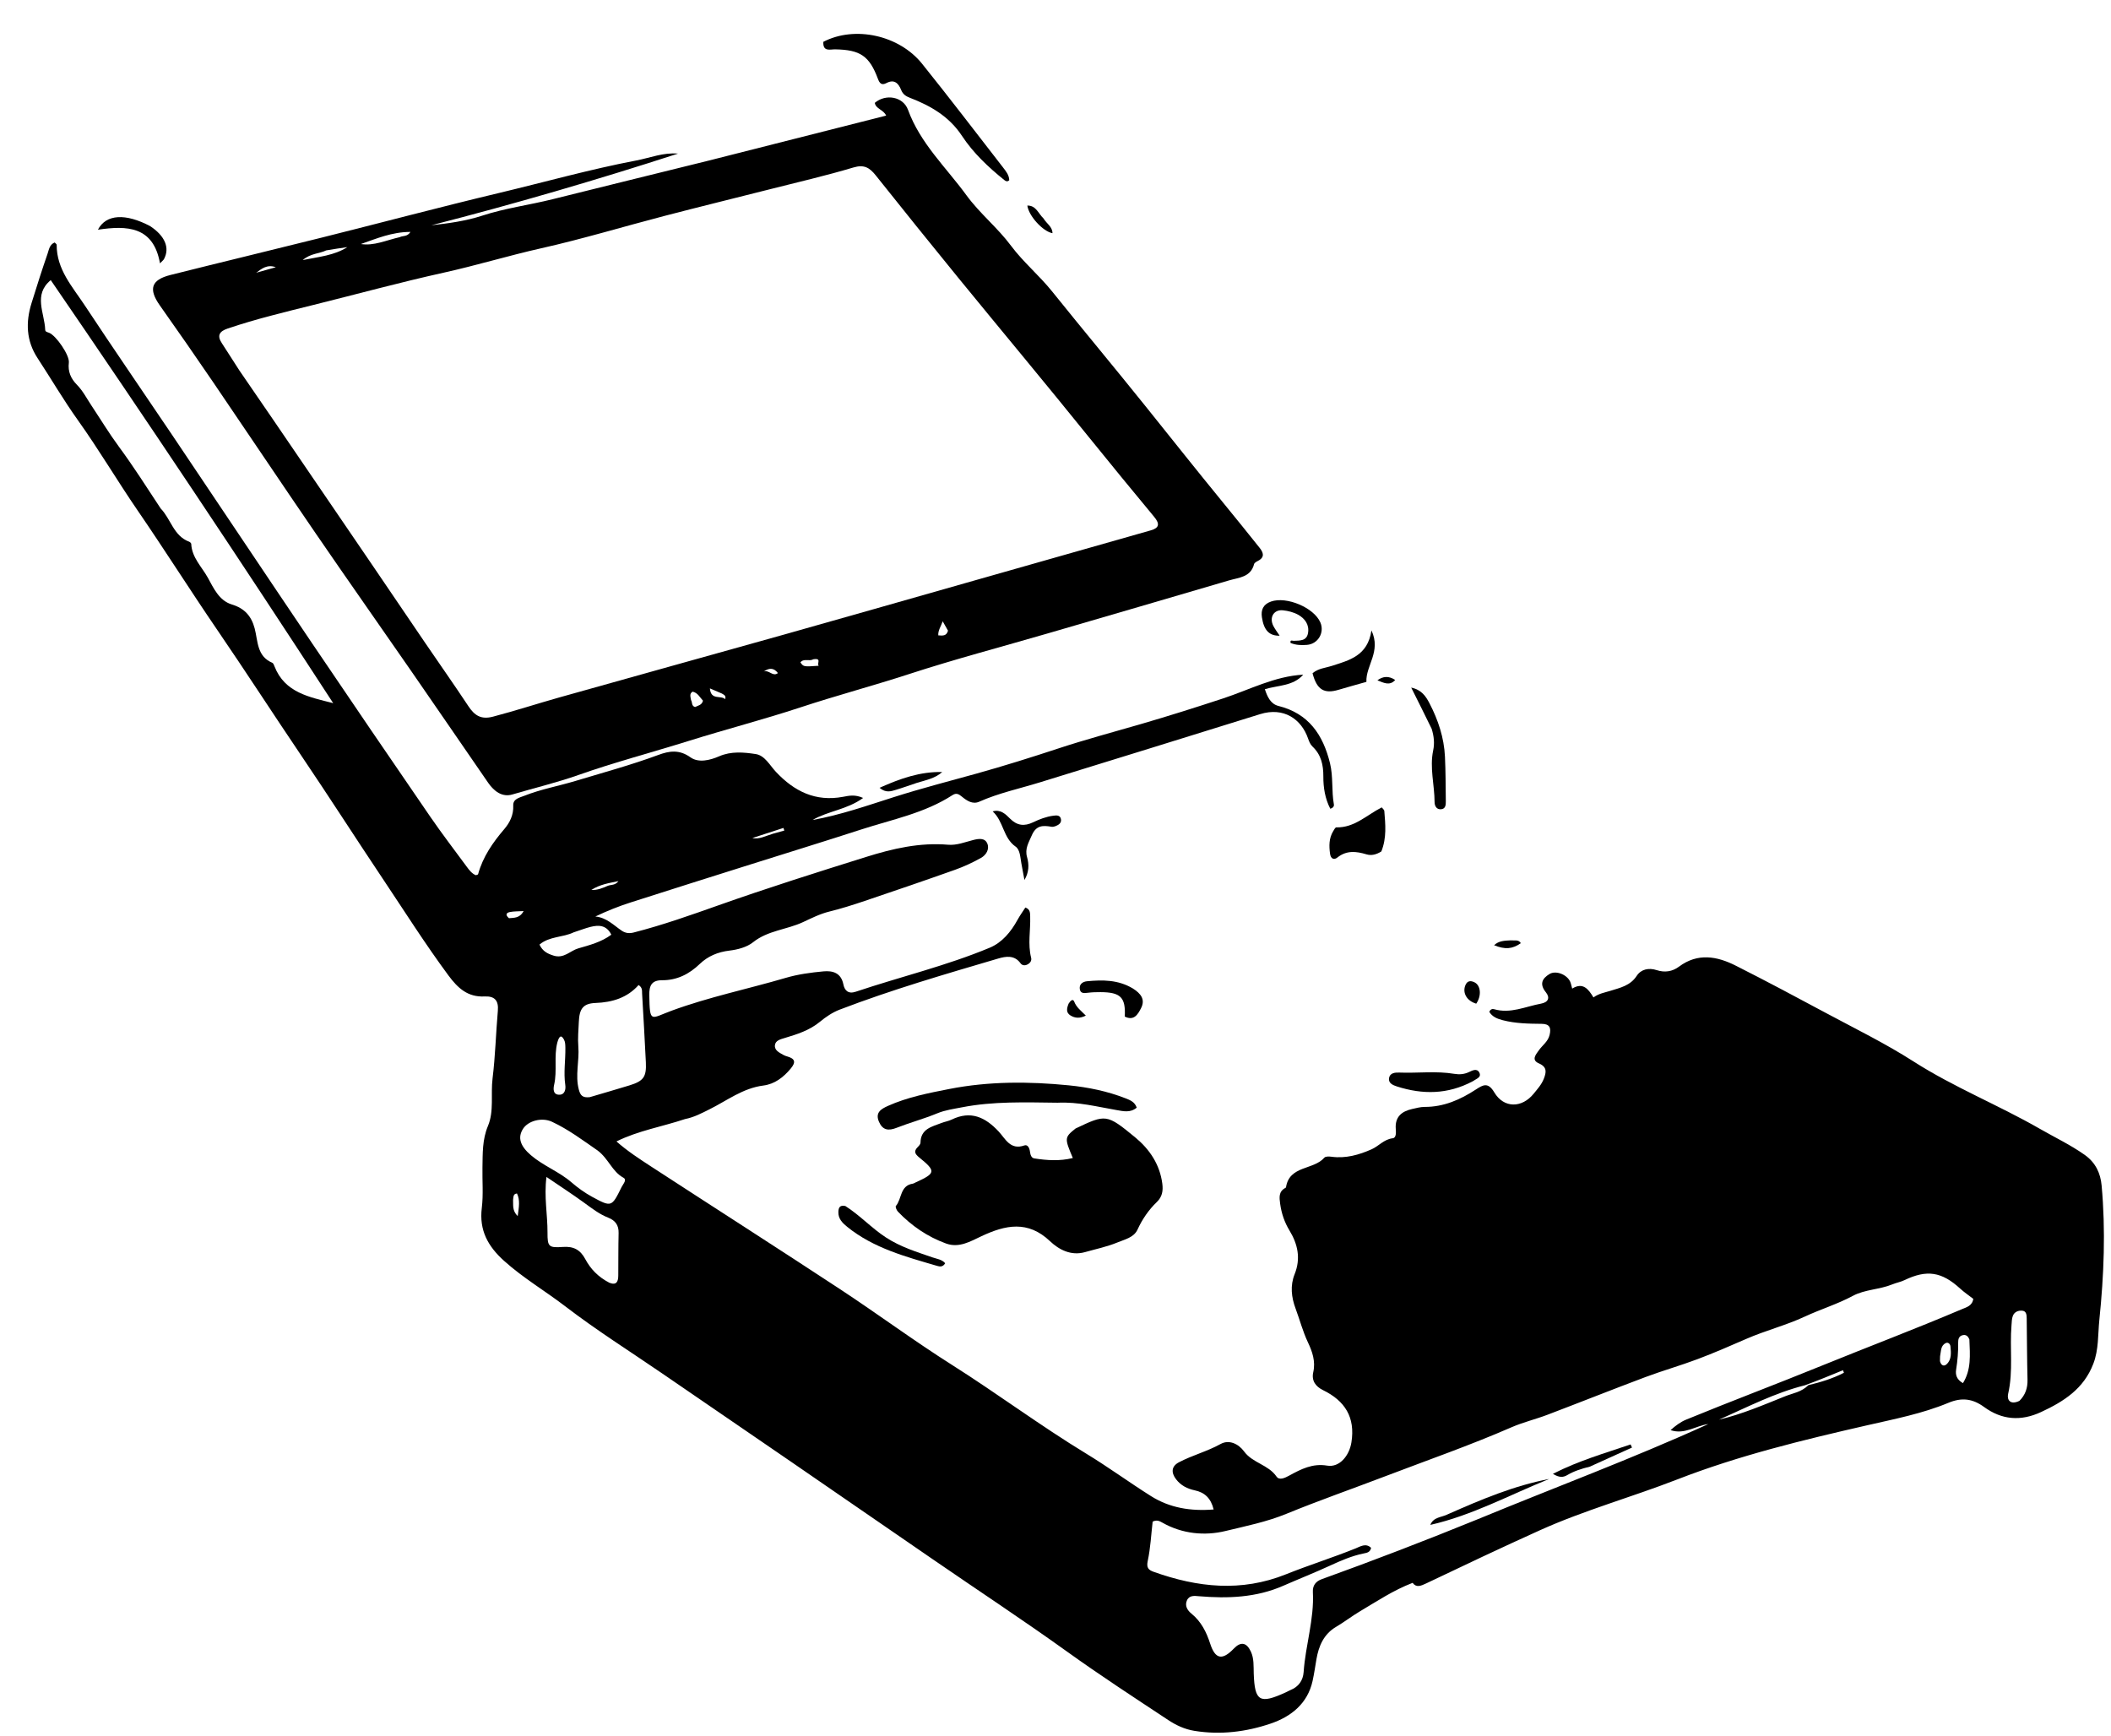 <svg version="1.1" id="Layer_1" xmlns="http://www.w3.org/2000/svg" xmlns:xlink="http://www.w3.org/1999/xlink" x="0px" y="0px"
	 width="100%" viewBox="0 0 992 816" enable-background="new 0 0 992 816" xml:space="preserve">
<path fill="#000000" opacity="1" stroke="none" 
	d="
M321.896,525.903 
	C311.069,529.516 300.073,531.29 289.686,536.405 
	C294.776,540.907 300.42,544.582 306.036,548.238 
	C335.585,567.471 365.292,586.462 394.752,605.83 
	C412.399,617.431 429.387,630.053 447.226,641.339 
	C468.594,654.857 488.86,670.009 510.475,683.148 
	C520.831,689.442 530.636,696.635 540.896,703.095 
	C549.729,708.656 559.538,710.237 570.316,709.368 
	C569.023,704.029 566.065,701.355 561.479,700.382 
	C557.925,699.628 554.871,698.075 552.648,695.151 
	C550.301,692.062 550.389,689.103 553.988,687.201 
	C560.289,683.871 567.263,682.112 573.572,678.603 
	C577.573,676.378 582.007,678.529 584.634,682.112 
	C588.617,687.547 595.982,688.286 599.854,693.893 
	C601.184,695.819 603.821,694.541 605.813,693.453 
	C611.363,690.421 616.755,687.598 623.683,688.764 
	C629.449,689.734 634.05,684.125 635.056,677.837 
	C636.946,666.03 631.99,658.297 621.742,653.3 
	C618.135,651.542 616.242,648.765 617.127,644.854 
	C618.282,639.75 616.68,635.166 614.635,630.857 
	C612.188,625.701 610.797,620.227 608.817,614.94 
	C606.831,609.636 606.227,604.12 608.37,598.796 
	C611.341,591.418 609.859,584.713 605.973,578.298 
	C603.59,574.365 602.186,570.225 601.566,565.679 
	C601.158,562.69 600.837,560.011 603.954,558.283 
	C604.096,558.205 604.299,558.082 604.319,557.957 
	C605.893,547.641 617.258,549.909 622.332,544.038 
	C622.888,543.395 624.567,543.446 625.667,543.597 
	C632.37,544.521 638.678,542.711 644.574,540.084 
	C647.911,538.598 650.351,535.401 654.487,534.909 
	C656.172,534.709 656.023,532.155 655.897,530.51 
	C655.469,524.898 658.623,522.282 663.577,521.171 
	C665.525,520.734 667.514,520.182 669.483,520.188 
	C678.47,520.211 686.241,516.776 693.553,512.001 
	C696.905,509.812 699.257,508.421 702.191,513.348 
	C706.695,520.913 715.194,520.796 720.718,513.958 
	C722.497,511.755 724.399,509.689 725.461,506.972 
	C726.685,503.84 727.075,501.437 723.129,499.715 
	C719.446,498.107 721.761,495.538 723.118,493.604 
	C724.812,491.192 727.429,489.532 728.193,486.336 
	C729.011,482.913 728.14,481.181 724.482,481.146 
	C718.316,481.085 712.165,480.993 706.12,479.428 
	C703.475,478.744 701.213,477.787 699.856,475.509 
	C700.416,474.191 701.372,474.054 702.106,474.267 
	C709.833,476.508 716.856,472.988 724.141,471.658 
	C727.553,471.035 728.509,468.891 726.44,466.324 
	C723.364,462.511 724.616,459.866 728.132,457.736 
	C731.143,455.913 736.322,457.95 737.859,461.333 
	C738.258,462.211 738.41,463.2 738.801,464.581 
	C743.88,461.453 746.435,464.828 748.792,468.727 
	C751.465,466.809 754.241,466.42 756.869,465.593 
	C761.322,464.19 766.116,463.21 769.103,458.621 
	C771.164,455.457 774.794,454.694 778.52,455.907 
	C782.302,457.138 785.86,456.601 788.968,454.283 
	C797.808,447.69 806.864,449.358 815.697,453.818 
	C829.811,460.944 843.773,468.378 857.703,475.859 
	C871.632,483.34 885.911,490.308 899.194,498.816 
	C918.186,510.982 939.118,519.297 958.553,530.471 
	C965.595,534.519 972.97,538.003 979.663,542.74 
	C984.817,546.388 987.072,551.431 987.591,557.088 
	C989.523,578.163 988.69,599.222 986.522,620.26 
	C985.811,627.171 986.289,634.103 983.695,640.881 
	C979.192,652.65 969.86,658.605 959.155,663.575 
	C949.579,668.02 940.669,667.274 932.348,661.197 
	C926.954,657.257 921.868,656.64 915.626,659.234 
	C903.324,664.346 890.306,666.851 877.31,669.826 
	C847.198,676.719 817.106,684 788.151,695.26 
	C766.792,703.566 744.597,709.686 723.659,719.123 
	C705.763,727.188 688.022,735.605 670.304,744.059 
	C667.652,745.324 665.551,746.216 663.813,743.846 
	C654.765,747.319 647.092,752.482 639.163,757.172 
	C635.299,759.456 631.734,762.246 627.864,764.519 
	C621.991,767.968 619.659,773.659 618.618,779.75 
	C618.038,783.142 617.541,786.627 616.805,789.968 
	C614.467,800.594 606.686,806.726 597.156,809.968 
	C585.619,813.893 573.581,815.394 561.266,813.399 
	C556.644,812.65 552.631,810.741 548.943,808.302 
	C532.999,797.761 516.969,787.32 501.451,776.173 
	C480.668,761.244 459.287,747.207 438.224,732.699 
	C416.048,717.425 393.874,702.146 371.679,686.9 
	C351.541,673.067 331.374,659.277 311.222,645.466 
	C295.999,635.034 280.337,625.172 265.712,613.959 
	C256.218,606.68 245.864,600.609 236.903,592.555 
	C229.297,585.719 225.116,578.189 226.406,567.655 
	C227.172,561.409 226.602,555.005 226.718,548.673 
	C226.839,542.066 226.602,535.581 229.312,529.101 
	C232.228,522.128 230.54,514.271 231.461,506.827 
	C232.768,496.268 233.022,485.584 233.95,474.973 
	C234.369,470.176 232.411,468.046 227.75,468.278 
	C219.898,468.668 215.245,464.51 210.726,458.399 
	C199.844,443.688 190.081,428.224 179.932,413.053 
	C167.099,393.869 154.64,374.41 141.71,355.286 
	C128.398,335.598 115.508,315.63 102.086,296.009 
	C89.425,277.499 77.447,258.492 64.744,239.993 
	C55.138,226.003 46.529,211.37 36.659,197.545 
	C29.908,188.089 24.02,178.02 17.648,168.289 
	C12.297,160.118 12.026,151.44 14.824,142.441 
	C17.234,134.686 19.681,126.939 22.342,119.268 
	C22.997,117.377 23.24,114.946 25.686,113.946 
	C26.039,114.346 26.635,114.706 26.633,115.063 
	C26.572,126.626 34.064,134.766 39.848,143.531 
	C53.409,164.082 67.398,184.348 81.143,204.777 
	C103.057,237.346 124.843,270.001 146.814,302.531 
	C165.155,329.686 183.624,356.755 202.167,383.773 
	C207.676,391.8 213.618,399.53 219.385,407.38 
	C220.559,408.977 221.783,410.559 223.613,411.309 
	C224.092,411.108 224.606,411.041 224.659,410.847 
	C226.905,402.642 231.578,395.934 237.042,389.539 
	C239.567,386.583 241.38,382.932 241.182,378.57 
	C241.036,375.373 244.135,374.871 246.373,373.977 
	C254.131,370.879 262.378,369.426 270.342,367.021 
	C283.405,363.077 296.583,359.51 309.401,354.765 
	C314.455,352.894 319.206,352.128 324.453,355.895 
	C328.2,358.584 333.559,357.325 337.932,355.42 
	C343.596,352.954 349.519,353.517 355.145,354.371 
	C359.4,355.016 361.738,359.652 364.612,362.715 
	C373.271,371.94 383.271,376.865 396.156,374.459 
	C398.902,373.947 401.69,373.243 405.602,374.991 
	C398.002,380.51 389.11,381.106 381.829,385.354 
	C394.918,383.007 407.445,378.61 420.047,374.594 
	C432.841,370.517 445.821,367.17 458.745,363.581 
	C471.72,359.977 484.583,355.933 497.375,351.718 
	C510.189,347.496 523.21,344.034 536.15,340.267 
	C549.084,336.502 561.936,332.438 574.733,328.228 
	C587.2,324.127 599.02,317.775 612.425,317.054 
	C607.633,322.463 600.768,321.967 594.386,323.876 
	C595.577,327.587 597.179,330.854 600.743,331.744 
	C614.974,335.301 621.71,345.291 624.994,358.662 
	C626.564,365.055 625.664,371.618 626.817,378.019 
	C626.964,378.837 626.513,379.641 625.119,380.06 
	C622.689,375.334 621.842,370.152 621.866,364.945 
	C621.891,359.511 620.86,354.726 616.804,350.866 
	C615.706,349.821 615.171,348.456 614.664,346.996 
	C611.525,337.969 603.279,332.126 592.129,335.614 
	C557.678,346.39 523.169,356.981 488.687,367.657 
	C479.164,370.605 469.366,372.662 460.189,376.742 
	C457.04,378.142 454.342,376.291 451.986,374.354 
	C450.567,373.189 449.403,372.486 447.591,373.661 
	C434.5,382.149 419.292,385.083 404.773,389.788 
	C387.38,395.425 369.903,400.798 352.468,406.303 
	C333.749,412.215 315.02,418.098 296.331,424.103 
	C290.756,425.894 285.3,428.055 279.763,430.704 
	C285.042,431.203 288.316,434.775 292.138,437.358 
	C293.88,438.535 295.667,438.762 297.815,438.213 
	C311.377,434.747 324.567,430.063 337.72,425.405 
	C360.615,417.296 383.751,409.991 406.92,402.737 
	C419.571,398.777 432.194,395.84 445.577,396.979 
	C449.556,397.318 453.446,395.756 457.319,394.76 
	C459.836,394.113 462.783,393.652 463.949,396.394 
	C465.09,399.079 463.402,401.815 461.013,403.151 
	C457.107,405.335 452.992,407.256 448.775,408.756 
	C434.687,413.769 420.533,418.601 406.364,423.384 
	C400.882,425.235 395.35,426.998 389.736,428.378 
	C385.313,429.465 381.298,431.511 377.279,433.376 
	C369.642,436.921 360.826,437.249 353.856,442.818 
	C350.939,445.149 346.596,446.277 342.758,446.732 
	C337.325,447.377 332.633,449.363 328.888,452.956 
	C323.809,457.83 318.129,460.683 311.092,460.656 
	C306.256,460.638 305.034,463.158 305.115,467.663 
	C305.358,481.101 305.697,478.62 315.573,474.985 
	C333.133,468.521 351.407,464.78 369.274,459.531 
	C374.988,457.852 381.026,457.038 386.977,456.488 
	C391.27,456.091 395.238,457.153 396.32,462.592 
	C396.88,465.408 398.549,467.255 402.136,466.051 
	C423.087,459.019 444.679,453.89 465.111,445.363 
	C470.911,442.942 475.068,437.911 478.161,432.261 
	C479.255,430.263 480.606,428.404 481.84,426.479 
	C484.159,427.303 484.054,429.098 484.106,430.682 
	C484.32,437.146 482.913,443.638 484.548,450.09 
	C484.909,451.516 484.049,452.664 482.707,453.299 
	C481.513,453.863 480.299,453.703 479.543,452.658 
	C476.693,448.718 472.616,449.415 469.06,450.462 
	C444.021,457.836 418.942,465.127 394.546,474.483 
	C391.207,475.763 388.056,477.899 385.277,480.195 
	C380.359,484.257 374.538,486.061 368.648,487.83 
	C366.68,488.421 364.376,488.995 364.151,491.211 
	C363.899,493.685 366.305,494.693 368.159,495.77 
	C368.728,496.101 369.383,496.306 370.021,496.49 
	C373.636,497.538 374.072,499.163 371.586,502.158 
	C368.134,506.317 364.005,509.469 358.719,510.14 
	C349.069,511.365 341.594,517.257 333.312,521.358 
	C329.704,523.145 326.246,525.028 321.896,525.903 
M848.193,650.997 
	C833.966,654.555 821.046,661.323 807.745,667.163 
	C818.587,664.616 828.753,660.216 839.007,656.112 
	C842.446,654.736 846.478,654.251 849.807,650.933 
	C855.589,649.559 861.239,647.845 866.499,645.114 
	C866.348,644.718 866.197,644.322 866.046,643.926 
	C860.358,646.274 854.67,648.622 848.193,650.997 
M694.472,713.932 
	C730.557,699.011 767.198,685.43 802.767,669.223 
	C796.817,670.02 791.528,674.326 785.036,672.073 
	C787.34,670.012 789.711,668.229 792.366,667.139 
	C813.426,658.497 834.734,650.482 855.821,641.896 
	C877.824,632.936 900.06,624.541 921.929,615.242 
	C924.096,614.321 926.808,613.691 927.286,610.389 
	C925.244,608.805 923.045,607.33 921.115,605.562 
	C912.438,597.617 905.443,596.553 894.945,601.597 
	C893.161,602.454 891.139,602.801 889.3,603.56 
	C883.288,606.041 876.337,605.95 870.769,608.942 
	C863.455,612.872 855.574,615.245 848.118,618.72 
	C839.272,622.842 829.648,625.254 820.642,629.188 
	C813.045,632.507 805.431,635.815 797.676,638.734 
	C789.596,641.774 781.26,644.132 773.177,647.163 
	C757.783,652.935 742.512,659.032 727.143,664.871 
	C721.56,666.993 715.68,668.386 710.22,670.765 
	C690.679,679.278 670.551,686.279 650.662,693.87 
	C635.289,699.737 619.732,705.161 604.503,711.407 
	C595.229,715.211 585.378,717.184 575.816,719.499 
	C566.166,721.835 555.595,720.871 546.256,715.573 
	C545.012,714.868 543.6,714.079 541.65,715.087 
	C540.955,721.109 540.643,727.432 539.346,733.545 
	C538.668,736.74 539.648,737.783 542.144,738.673 
	C562.744,746.016 583.271,748.279 604.336,739.821 
	C615.115,735.493 626.254,732.012 637.054,727.652 
	C639.24,726.769 641.85,725.02 644.3,727.398 
	C643.878,729.525 642.305,729.735 640.856,730.027 
	C635.26,731.154 630.102,733.409 624.94,735.784 
	C617.708,739.113 610.292,742.041 602.996,745.234 
	C590.29,750.794 576.986,751.271 563.454,750.139 
	C561.353,749.963 558.876,749.581 557.764,752.104 
	C556.639,754.656 558.03,756.798 559.854,758.285 
	C564.447,762.028 566.892,766.89 568.687,772.424 
	C571.085,779.819 574.403,780.367 579.804,774.733 
	C583.046,771.349 585.772,771.805 587.804,776.146 
	C589.339,779.426 589.036,782.964 589.156,786.46 
	C589.609,799.595 591.938,800.938 604.226,795.304 
	C604.983,794.958 605.698,794.515 606.469,794.206 
	C610.291,792.676 612.341,789.622 612.605,785.769 
	C613.467,773.16 617.629,760.939 616.943,748.161 
	C616.777,745.068 618.323,743.129 621.147,742.11 
	C645.542,733.309 669.746,724.012 694.472,713.932 
M75.509,238.962 
	C80.286,243.881 81.533,251.824 88.875,254.564 
	C89.292,254.72 89.852,255.241 89.869,255.613 
	C90.154,262.02 94.844,266.38 97.667,271.488 
	C100.352,276.347 102.935,282.241 108.924,284.061 
	C114.858,285.864 118.103,289.434 119.658,295.262 
	C121.243,301.203 120.626,308.385 127.952,311.469 
	C128.447,311.677 128.748,312.528 128.987,313.139 
	C133.85,325.589 145.372,327.56 156.578,330.442 
	C113.026,263.503 68.787,197.158 23.847,131.64 
	C15.528,138.518 20.942,147.024 21.245,154.992 
	C21.281,155.943 22.21,156.07 23.031,156.374 
	C26.284,157.577 32.782,166.942 32.354,170.426 
	C31.831,174.677 33.339,177.962 36.119,180.789 
	C38.963,183.68 40.746,187.232 42.947,190.544 
	C47.263,197.038 51.294,203.71 55.942,210.01 
	C62.711,219.186 68.838,228.836 75.509,238.962 
M277.143,515.603 
	C283.364,513.763 289.6,511.973 295.801,510.069 
	C302.415,508.038 303.832,506.083 303.501,499.194 
	C302.981,488.417 302.347,477.647 301.732,466.875 
	C301.659,465.601 301.978,464.154 300.088,462.906 
	C294.799,468.858 287.876,471.037 279.827,471.342 
	C273.904,471.566 272.256,474.177 271.998,480.288 
	C271.836,484.109 271.454,487.963 271.766,491.754 
	C272.326,498.54 270.191,505.312 272.018,512.116 
	C272.7,514.654 273.66,516.008 277.143,515.603 
M280.793,540.645 
	C273.857,535.841 267.084,530.761 259.396,527.171 
	C254.682,524.969 248.205,526.658 245.765,530.506 
	C243.162,534.61 244.451,538.578 249.514,542.911 
	C255.346,547.904 262.694,550.571 268.519,555.605 
	C271.515,558.194 274.807,560.566 278.282,562.453 
	C287.388,567.395 287.461,567.269 292.115,557.822 
	C292.809,556.412 294.763,554.447 292.958,553.464 
	C287.626,550.56 285.952,544.474 280.793,540.645 
M286.372,602.83 
	C289.772,604.158 290.518,602.202 290.54,599.426 
	C290.595,592.769 290.534,586.111 290.696,579.457 
	C290.786,575.764 289.156,573.542 285.805,572.23 
	C281.582,570.577 278.054,567.791 274.41,565.149 
	C268.813,561.092 263.007,557.323 256.797,553.096 
	C255.599,562.403 257.327,570.808 257.285,579.238 
	C257.251,585.845 257.822,586.472 264.504,585.992 
	C269.476,585.634 272.668,587.272 275.024,591.688 
	C277.478,596.286 281.027,600.064 286.372,602.83 
M948.968,658.327 
	C951.721,655.59 952.86,652.325 952.766,648.41 
	C952.533,638.777 952.522,629.138 952.387,619.502 
	C952.366,617.992 952.252,616.179 950.395,615.962 
	C948.539,615.746 946.62,616.452 945.879,618.377 
	C945.36,619.727 945.369,621.299 945.245,622.78 
	C944.346,633.495 946.141,644.316 943.664,655.011 
	C943.023,657.778 944.574,660.43 948.968,658.327 
M269.572,438.151 
	C264.475,440.61 258.163,439.944 253.514,443.907 
	C255.027,447.069 257.221,448.159 260.137,449.081 
	C265.012,450.622 267.893,446.8 271.721,445.69 
	C277.023,444.153 282.505,442.767 287.274,439.255 
	C284.981,434.652 281.323,434.624 277.434,435.598 
	C275.026,436.201 272.706,437.151 269.572,438.151 
M261.893,489.952 
	C260.234,496.454 261.891,503.203 260.406,509.735 
	C259.963,511.683 259.846,514.262 262.518,514.447 
	C265.39,514.646 265.951,512.017 265.631,509.819 
	C264.785,504.014 265.758,498.255 265.678,492.479 
	C265.66,491.174 265.638,489.701 265.055,488.605 
	C263.62,485.911 262.682,487.144 261.893,489.952 
M925.452,629.49 
	C924.84,627.888 923.783,626.954 922.005,627.54 
	C920.499,628.037 920.163,629.403 920.185,630.773 
	C920.251,635.106 919.899,639.383 919.22,643.674 
	C918.865,645.911 919.346,648.267 922.43,649.988 
	C926.359,643.673 925.747,636.937 925.452,629.49 
M911.63,639.639 
	C912.061,641.531 913.394,642.401 914.798,641.073 
	C917.18,638.821 916.83,635.648 916.55,632.685 
	C916.448,631.6 915.471,630.687 914.467,631.124 
	C911.944,632.223 912.183,634.846 911.73,637.03 
	C911.599,637.661 911.704,638.342 911.63,639.639 
M241.102,563.87 
	C241.245,566.269 240.608,568.908 243.281,571.502 
	C243.846,567.296 244.476,564.03 242.942,560.869 
	C241.22,561.064 241.326,562.177 241.102,563.87 
M239.173,431.504 
	C241.593,431.279 244.239,431.538 246.059,428.154 
	C243.479,428.305 241.525,428.232 239.655,428.593 
	C238.376,428.84 237,429.61 239.173,431.504 
M363.308,391.773 
	C365.061,391.287 366.813,390.802 368.566,390.316 
	C368.427,389.905 368.288,389.494 368.149,389.083 
	C363.276,390.666 358.403,392.249 353.53,393.832 
	C356.922,394.535 359.634,392.85 363.308,391.773 
M285.74,416.233 
	C287.231,415.686 289.086,416.115 290.622,414.074 
	C286.099,415.025 282.021,415.57 277.86,418.237 
	C280.911,418.33 282.984,417.406 285.74,416.233 
z"/>
<path fill="#000000" opacity="1" stroke="none" 
	d="
M332.674,75.563 
	C360.743,68.44 388.419,61.424 416.423,54.325 
	C415.126,51.456 411.553,51.236 411.081,48.335 
	C416.257,43.932 424.431,45.413 426.691,51.604 
	C432.447,67.378 444.566,78.627 454.133,91.736 
	C460.426,100.359 468.739,106.94 475.119,115.515 
	C480.76,123.095 488.361,129.433 494.366,136.905 
	C508.942,155.043 523.863,172.898 538.425,191.048 
	C550.488,206.082 562.466,221.195 574.681,236.111 
	C580.472,243.181 586.21,250.294 591.911,257.437 
	C593.653,259.619 594.489,261.85 591.184,263.557 
	C590.466,263.927 589.481,264.469 589.316,265.112 
	C587.726,271.299 582.174,271.394 577.573,272.75 
	C549.32,281.072 521.042,289.311 492.764,297.55 
	C470.89,303.923 448.831,309.723 427.18,316.776 
	C410.273,322.284 393.091,326.835 376.196,332.411 
	C358.87,338.129 341.115,342.718 323.675,348.181 
	C306.405,353.591 288.889,358.169 271.793,364.212 
	C261.657,367.795 251.101,370.298 240.753,373.358 
	C235.988,374.768 232.144,371.84 229.415,367.886 
	C217.323,350.359 205.301,332.783 193.183,315.274 
	C178.335,293.821 163.307,272.492 148.56,250.97 
	C132.294,227.233 116.304,203.308 100.106,179.525 
	C91.891,167.464 83.56,155.48 75.135,143.564 
	C69.697,135.873 70.988,131.51 80.089,129.225 
	C103.801,123.269 127.577,117.564 151.295,111.631 
	C179.026,104.693 206.654,97.328 234.457,90.7 
	C255.975,85.57 277.288,79.553 299.037,75.412 
	C305.513,74.179 311.726,71.574 318.617,72.186 
	C280.33,84.602 241.715,95.875 202.696,105.863 
	C210.81,104.963 218.863,103.879 226.661,101.329 
	C237.431,97.806 248.694,96.359 259.655,93.624 
	C283.851,87.587 308.072,81.649 332.674,75.563 
M112.479,174.075 
	C117.743,181.745 123.023,189.404 128.268,197.087 
	C143.353,219.186 158.432,241.29 173.496,263.404 
	C182.29,276.313 191.035,289.255 199.831,302.163 
	C206.583,312.07 213.489,321.874 220.109,331.868 
	C222.986,336.212 226.025,338.267 231.643,336.795 
	C242.104,334.053 252.372,330.704 262.765,327.773 
	C297.955,317.848 333.201,308.123 368.399,298.225 
	C396.899,290.21 425.359,282.055 453.837,273.96 
	C482.795,265.728 511.753,257.496 540.709,249.255 
	C544.686,248.123 545.182,246.287 542.353,242.871 
	C532.073,230.46 521.829,218.024 511.715,205.474 
	C491.467,180.349 470.766,155.59 450.353,130.598 
	C437.306,114.626 424.388,98.548 411.532,82.422 
	C408.689,78.857 406.134,77.181 401.05,78.701 
	C388.019,82.599 374.733,85.65 361.539,88.999 
	C345.108,93.168 328.641,97.198 312.237,101.469 
	C292.945,106.492 273.834,112.29 254.398,116.655 
	C238.982,120.117 223.89,124.736 208.463,128.148 
	C188.013,132.67 167.788,138.208 147.454,143.26 
	C133.893,146.63 120.306,149.89 107.048,154.369 
	C103.257,155.65 101.77,157.546 104.268,161.312 
	C106.932,165.328 109.45,169.441 112.479,174.075 
M187.874,111.442 
	C189.277,110.673 191.376,111.374 192.877,108.983 
	C184.113,109.004 176.92,112.138 169.577,114.682 
	C175.832,115.614 181.336,112.936 187.874,111.442 
M153.291,117.668 
	C150.029,119.276 146.012,118.98 142.248,122.217 
	C150.052,120.65 157.032,120.055 163.212,116.146 
	C160.169,116.571 157.125,116.996 153.291,117.668 
M324.731,328.976 
	C325.404,330.02 324.847,331.753 326.626,332.263 
	C327.974,331.552 329.814,331.436 330.344,329.28 
	C328.853,327.686 327.832,325.511 325.464,325.04 
	C323.925,326.003 324.428,327.217 324.731,328.976 
M382.139,309.834 
	C380.295,310.939 377.76,309.256 376.124,311.276 
	C377.593,313.368 377.593,313.368 384.73,312.867 
	C383.725,311.792 386.35,309.116 382.139,309.834 
M445.489,296.39 
	C444.761,295.101 444.033,293.812 442.998,291.982 
	C442.095,294.544 440.769,296.219 440.918,298.585 
	C442.993,298.73 444.754,298.968 445.489,296.39 
M339.232,325.926 
	C337.505,325.185 335.778,324.443 333.59,323.504 
	C334.086,329.261 338.663,326.579 340.771,328.559 
	C341.221,327.029 340.474,326.629 339.232,325.926 
M365.561,316.294 
	C363.468,313.544 361.228,313.994 358.915,315.575 
	C361.385,314.672 363.215,318.213 365.561,316.294 
M120.413,128.168 
	C123.479,127.309 126.546,126.45 129.612,125.591 
	C125.51,124.076 122.818,126.379 120.413,128.168 
z"/>
<path fill="#000000" opacity="1" stroke="none" 
	d="
M505.415,530.339 
	C519.625,523.604 519.948,523.371 533.445,534.495 
	C540.145,540.016 544.998,547.119 546.189,556.226 
	C546.639,559.661 546.134,562.454 543.626,564.872 
	C539.753,568.604 536.802,572.92 534.532,577.858 
	C532.822,581.577 528.52,582.46 525.14,583.866 
	C520.264,585.896 514.988,586.973 509.873,588.422 
	C503.283,590.29 497.601,587.258 493.405,583.274 
	C482.999,573.395 472.452,575.664 461.234,580.93 
	C456.019,583.378 450.707,586.604 444.604,584.393 
	C435.885,581.234 428.366,576.092 421.951,569.396 
	C421.332,568.749 420.674,567.123 420.983,566.762 
	C423.832,563.425 422.897,557.209 428.878,556.266 
	C429.356,556.191 429.8,555.891 430.254,555.683 
	C439.775,551.315 439.946,550.444 431.91,543.89 
	C429.93,542.275 429.306,541.027 431.236,539.076 
	C431.804,538.502 432.548,537.724 432.556,537.032 
	C432.633,530.443 437.931,529.49 442.458,527.723 
	C444.005,527.119 445.708,526.871 447.189,526.15 
	C456.178,521.777 463,524.999 469.304,531.752 
	C472.436,535.107 474.749,540.62 481.337,538.297 
	C482.994,537.713 483.778,539.576 484.001,541.197 
	C484.19,542.565 484.58,544.153 486.011,544.378 
	C492.002,545.321 498.017,545.727 504.143,544.202 
	C500.18,534.814 500.205,534.54 505.415,530.339 
z"/>
<path fill="#000000" opacity="1" stroke="none" 
	d="
M496.964,518.213 
	C481.648,518.035 466.805,517.501 452.137,520.357 
	C448.227,521.119 444.169,521.662 440.533,523.163 
	C434.206,525.775 427.606,527.545 421.26,530.029 
	C417.527,531.49 414.795,531.154 413.07,527.232 
	C411.159,522.887 413.955,521.194 417.231,519.724 
	C426.433,515.593 436.255,513.694 446.059,511.768 
	C464.692,508.106 483.52,508.191 502.268,510.046 
	C511.286,510.939 520.342,512.784 528.912,516.144 
	C531.031,516.975 533.263,517.828 534.171,520.528 
	C531.115,523.087 527.831,522.198 524.64,521.655 
	C515.627,520.119 506.724,517.747 496.964,518.213 
z"/>
<path fill="#000000" opacity="1" stroke="none" 
	d="
M386.902,19.652 
	C401.672,11.985 422.489,16.502 433.276,29.924 
	C446.179,45.979 458.666,62.367 471.301,78.636 
	C472.703,80.44 474.208,82.261 474.264,84.681 
	C473.368,85.608 472.558,85.107 471.95,84.617 
	C464.415,78.55 457.356,71.905 452.038,63.834 
	C446.045,54.739 437.35,49.727 427.667,45.996 
	C425.58,45.192 424.275,44.277 423.466,42.264 
	C422.199,39.108 420.237,37.103 416.547,39.041 
	C414.234,40.255 413.317,39.1 412.543,37.026 
	C408.514,26.229 404.222,23.397 392.428,23.193 
	C390.124,23.154 386.634,24.484 386.902,19.652 
z"/>
<path fill="#000000" opacity="1" stroke="none" 
	d="
M649.121,400.133 
	C646.732,401.626 644.444,402.188 642.126,401.492 
	C637.329,400.051 632.801,399.525 628.472,402.977 
	C626.789,404.319 625.326,403.486 625.018,401.232 
	C624.517,397.559 624.472,393.938 626.485,390.621 
	C626.896,389.944 627.474,388.805 627.95,388.817 
	C636.469,389.044 642.267,382.999 649.306,379.428 
	C649.8,380.081 650.47,380.559 650.513,381.087 
	C651.025,387.397 651.693,393.729 649.121,400.133 
z"/>
<path fill="#000000" opacity="1" stroke="none" 
	d="
M616.788,316.376 
	C619.588,314.039 622.86,313.904 625.839,312.932 
	C634.003,310.269 642.715,308.27 644.472,296.255 
	C649.163,306.193 641.718,312.836 642.103,320.435 
	C637.548,321.729 633.246,322.904 628.972,324.178 
	C622.235,326.185 618.792,324.124 616.788,316.376 
z"/>
<path fill="#000000" opacity="1" stroke="none" 
	d="
M692.04,508.153 
	C680.296,514.385 668.484,514.43 656.455,510.578 
	C654.577,509.977 652.301,509.037 652.744,506.588 
	C653.178,504.186 655.572,503.967 657.59,504.046 
	C666.217,504.383 674.878,503.208 683.482,504.654 
	C685.81,505.045 688.089,504.858 690.303,503.808 
	C691.916,503.043 694.081,501.911 695.162,504.05 
	C696.311,506.324 693.736,506.951 692.04,508.153 
z"/>
<path fill="#000000" opacity="1" stroke="none" 
	d="
M672.753,342.462 
	C669.627,336.047 666.608,330.021 663.155,323.13 
	C668.031,324.155 670.055,327.26 671.74,330.499 
	C675.835,338.37 678.597,346.701 679.017,355.621 
	C679.345,362.587 679.325,369.57 679.418,376.546 
	C679.441,378.247 679.331,380.155 677.109,380.308 
	C674.979,380.455 674.144,378.618 674.139,376.974 
	C674.119,368.866 671.763,360.812 673.473,352.677 
	C674.18,349.314 673.878,346.074 672.753,342.462 
z"/>
<path fill="#000000" opacity="1" stroke="none" 
	d="
M397.245,566.758 
	C404.242,571.231 409.585,577.161 416.367,581.566 
	C423.288,586.062 430.686,588.289 438.15,590.891 
	C440.246,591.621 442.605,591.825 444.157,593.645 
	C443.049,595.544 441.605,595.256 440.395,594.902 
	C425.548,590.548 410.524,586.574 398.136,576.561 
	C395.895,574.749 393.863,572.755 393.969,569.543 
	C394.03,567.681 394.514,566.171 397.245,566.758 
z"/>
<path fill="#000000" opacity="1" stroke="none" 
	d="
M466.461,381.311 
	C470.135,380.224 472.493,382.544 474.631,384.696 
	C477.95,388.035 481.369,388.403 485.481,386.429 
	C488.471,384.993 491.6,383.784 494.937,383.342 
	C496.441,383.144 498.172,382.954 498.561,384.942 
	C498.907,386.712 497.545,387.63 496.087,388.213 
	C495.488,388.453 494.763,388.637 494.148,388.533 
	C490.155,387.854 486.927,387.727 484.852,392.589 
	C483.396,396.002 481.502,398.808 482.639,402.808 
	C483.625,406.279 483.575,409.941 481.4,413.545 
	C480.919,410.936 480.434,408.327 479.958,405.717 
	C479.448,402.923 479.362,399.318 477.242,397.851 
	C471.344,393.771 471.625,385.896 466.461,381.311 
z"/>
<path fill="#000000" opacity="1" stroke="none" 
	d="
M606.462,302.148 
	C606.123,300.472 607.353,301.164 607.923,301.141 
	C610.79,301.024 613.989,301.284 614.659,297.538 
	C615.362,293.612 613.225,290.665 610.006,288.881 
	C607.882,287.703 605.302,287.058 602.86,286.807 
	C598.585,286.367 596.338,290.15 598.361,294.134 
	C599.15,295.69 600.252,297.086 601.335,298.745 
	C596.44,298.846 593.929,296.208 593,290.115 
	C592.469,286.629 593.584,283.987 597.28,282.687 
	C604.53,280.138 617.44,285.519 620.461,292.499 
	C622.537,297.298 619.352,302.694 614.091,303.063 
	C611.613,303.237 609.083,303.241 606.462,302.148 
z"/>
<path fill="#000000" opacity="1" stroke="none" 
	d="
M532.339,464.52 
	C536.075,466.886 538.315,469.64 536.197,473.792 
	C534.682,476.76 532.864,479.863 528.553,477.737 
	C529.028,468.742 526.613,466.289 517.175,466.249 
	C515.189,466.241 513.188,466.29 511.222,466.538 
	C509.442,466.763 507.667,466.982 507.401,464.685 
	C507.136,462.395 508.953,461.306 510.798,461.132 
	C518.111,460.443 525.388,460.369 532.339,464.52 
z"/>
<path fill="#000000" opacity="1" stroke="none" 
	d="
M70.577,106.275 
	C77.584,110.911 79.873,116.523 77.057,121.758 
	C76.77,122.292 76.208,122.679 75.178,123.757 
	C72.106,106.297 59.706,105.923 46.016,107.951 
	C49.869,100.57 59.064,100.182 70.577,106.275 
z"/>
<path fill="#000000" opacity="1" stroke="none" 
	d="
M430.884,367.894 
	C427.355,369.074 424.233,370.219 421.052,371.166 
	C418.744,371.853 416.318,372.771 413.31,370.222 
	C423.128,365.825 432.471,362.568 442.775,362.806 
	C439.443,365.778 435.269,366.568 430.884,367.894 
z"/>
<path fill="#000000" opacity="1" stroke="none" 
	d="
M693.714,471.663 
	C689.268,470.356 687.226,466.654 688.544,463.169 
	C689.413,460.874 691.014,460.701 692.907,461.639 
	C695.806,463.076 696.33,467.855 693.714,471.663 
z"/>
<path fill="#000000" opacity="1" stroke="none" 
	d="
M490.365,102.661 
	C491.863,105.159 494.571,106.549 494.579,109.587 
	C490.118,108.796 483.402,101.503 482.767,96.6 
	C486.893,96.536 487.878,100.305 490.365,102.661 
z"/>
<path fill="#000000" opacity="1" stroke="none" 
	d="
M502.16,471.658 
	C502.972,470.347 504.177,469.107 504.801,470.73 
	C505.844,473.443 508.042,475.027 510.259,477.277 
	C507.478,478.672 505.18,478.535 503.008,477.187 
	C500.897,475.877 501.244,473.908 502.16,471.658 
z"/>
<path fill="#000000" opacity="1" stroke="none" 
	d="
M709.858,441.912 
	C711.787,442.122 713.604,441.409 714.665,443.236 
	C710.728,446.004 707.289,446.31 702.097,444.199 
	C704.309,442.13 706.895,442.06 709.858,441.912 
z"/>
<path fill="#000000" opacity="1" stroke="none" 
	d="
M655.633,319.553 
	C653.016,322.485 650.152,320.83 647.265,319.708 
	C649.851,317.804 652.571,317.508 655.633,319.553 
z"/>
<path fill="#000000" opacity="1" stroke="none" 
	d="
M680.534,711.545 
	C696.121,704.641 711.461,698.192 727.976,695.033 
	C709.465,702.487 691.815,712.153 672.14,716.611 
	C673.659,712.799 677.432,713.155 680.534,711.545 
z"/>
<path fill="#000000" opacity="1" stroke="none" 
	d="
M747.065,689.252 
	C743.132,690.206 739.685,691.33 736.503,693.195 
	C734.715,694.243 732.873,694.574 729.744,692.614 
	C742.043,686.35 754.274,682.9 766.254,678.793 
	C766.47,679.286 766.686,679.779 766.902,680.272 
	C760.415,683.229 753.927,686.185 747.065,689.252 
z"/>
</svg>